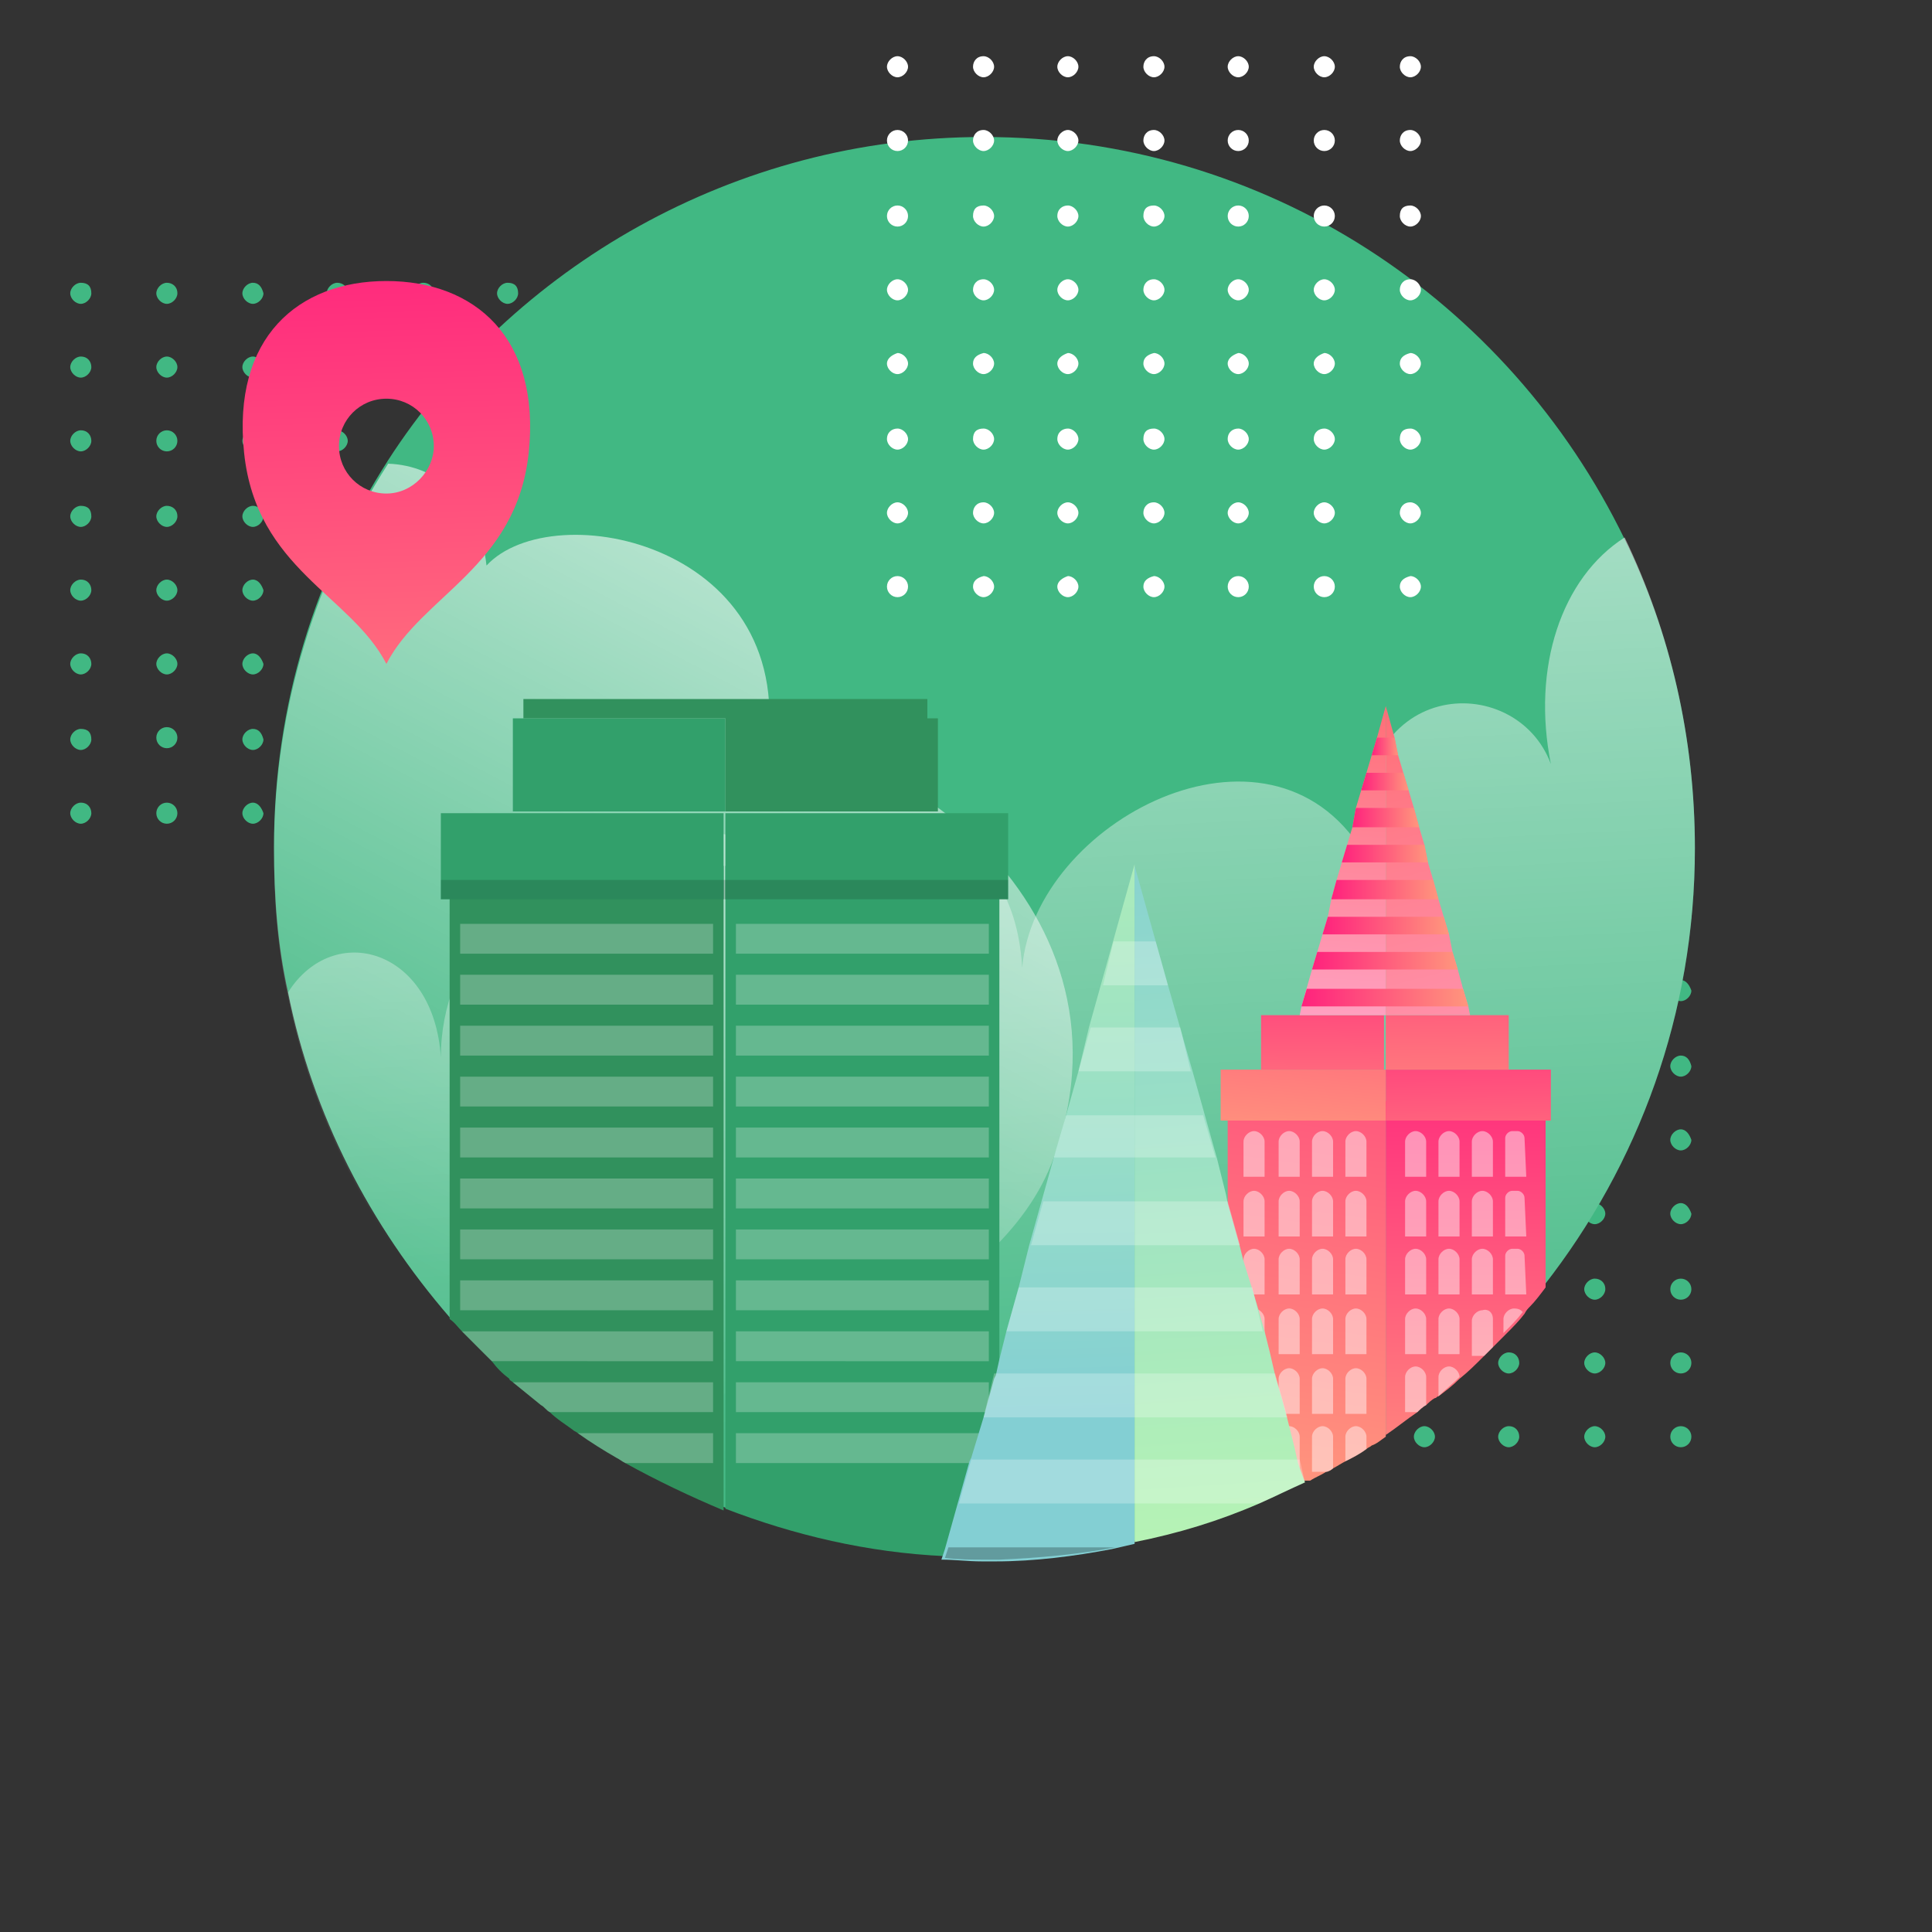 <svg version="1.1" id="Layer_1" xmlns="http://www.w3.org/2000/svg" x="0" y="0" viewBox="0 0 110 110" xml:space="preserve"><rect x="0" y="0" width="110" height="110" fill="#333333" stroke="none"/><style>.st1{fill:#41b883}.st4{fill:#31915d}.st5{fill:#32a06b}.st7{opacity:.25}.st8{fill:#fff}</style><path d="M77.2 17.8c5.1 4.3 7.2 12 7.9 19 .7 7 0 13.3-.9 20.8-.8 7.5-1.7 16.1-6.3 20.5-4.7 4.3-13.2 4.3-21 3.4-7.8-1-14.9-2.9-19.8-7.1s-7.6-10.8-10.7-17.9c-3.2-7.1-6.8-14.6-5.2-20.7 1.6-6.1 8.5-10.8 15.3-14.6 6.7-3.8 13.3-6.7 20.5-7.7 7.2-1.1 15.1-.1 20.2 4.3z" fill="#f2f4f8"/><path class="st1" d="M4.6 16.1c-.3 0-.6.3-.6.6s.3.6.6.6.6-.3.6-.6c0-.4-.2-.6-.6-.6zm4.9 0c-.3 0-.6.3-.6.6s.3.6.6.6.6-.3.6-.6c0-.4-.3-.6-.6-.6zm4.9 0c-.3 0-.6.3-.6.6s.3.6.6.6.6-.3.6-.6c-.1-.4-.3-.6-.6-.6zm4.8 0c-.3 0-.6.3-.6.6s.3.6.6.6.6-.3.6-.6c0-.4-.3-.6-.6-.6zm4.9 0c-.3 0-.6.3-.6.6s.3.6.6.6.6-.3.6-.6c0-.4-.3-.6-.6-.6zm4.8 0c-.3 0-.6.3-.6.6s.3.6.6.6.6-.3.6-.6c0-.4-.2-.6-.6-.6zm4.9 1.1c.3 0 .6-.3.6-.6s-.3-.6-.6-.6-.6.3-.6.6c0 .4.3.6.6.6zM4.6 20.3c-.3 0-.6.3-.6.6s.3.6.6.6.6-.3.6-.6-.2-.6-.6-.6zm4.9 0c-.3 0-.6.3-.6.6s.3.6.6.6.6-.3.6-.6-.3-.6-.6-.6zm4.9 0c-.3 0-.6.3-.6.6s.3.6.6.6.6-.3.6-.6c-.1-.3-.3-.6-.6-.6zm4.8 0c-.3 0-.6.3-.6.6s.3.6.6.6.6-.3.6-.6-.3-.6-.6-.6zm4.9 0c-.3 0-.6.3-.6.6s.3.6.6.6.6-.3.6-.6-.3-.6-.6-.6zm4.8 0c-.3 0-.6.3-.6.6s.3.6.6.6.6-.3.6-.6-.2-.6-.6-.6zm4.9 0c-.3 0-.6.3-.6.6s.3.6.6.6.6-.3.6-.6-.3-.6-.6-.6zM4.6 24.5c-.3 0-.6.3-.6.6s.3.6.6.6.6-.3.6-.6-.2-.6-.6-.6z"/><circle class="st1" cx="9.5" cy="25.1" r=".6"/><path class="st1" d="M14.4 24.5c-.3 0-.6.3-.6.6s.3.6.6.6.6-.3.6-.6-.3-.6-.6-.6zm4.8 0c-.3 0-.6.3-.6.6s.3.6.6.6.6-.3.6-.6-.3-.6-.6-.6zm4.9 0c-.3 0-.6.3-.6.6s.3.6.6.6.6-.3.6-.6-.3-.6-.6-.6zm4.8 0c-.3 0-.6.3-.6.6s.3.6.6.6.6-.3.6-.6-.2-.6-.6-.6z"/><circle class="st1" cx="33.8" cy="25.1" r=".6"/><path class="st1" d="M4.6 28.8c-.3 0-.6.3-.6.6s.3.6.6.6.6-.3.6-.6c0-.4-.2-.6-.6-.6zm4.9 0c-.3 0-.6.3-.6.6s.3.6.6.6.6-.3.6-.6c0-.4-.3-.6-.6-.6zm4.9 0c-.3 0-.6.3-.6.6s.3.6.6.6.6-.3.6-.6c-.1-.4-.3-.6-.6-.6zm4.8 0c-.3 0-.6.3-.6.6s.3.6.6.6.6-.3.6-.6c0-.4-.3-.6-.6-.6zm4.9 0c-.3 0-.6.3-.6.6s.3.6.6.6.6-.3.6-.6c0-.4-.3-.6-.6-.6zm4.8 0c-.3 0-.6.3-.6.6s.3.6.6.6.6-.3.6-.6c0-.4-.2-.6-.6-.6zm4.9 0c-.3 0-.6.3-.6.6s.3.6.6.6.6-.3.6-.6c0-.4-.3-.6-.6-.6zM4.6 33c-.3 0-.6.3-.6.6s.3.6.6.6.6-.3.6-.6-.2-.6-.6-.6zm4.9 0c-.3 0-.6.3-.6.6s.3.6.6.6.6-.3.6-.6-.3-.6-.6-.6zm4.9 0c-.3 0-.6.3-.6.6s.3.6.6.6.6-.3.6-.6c-.1-.3-.3-.6-.6-.6zm4.8 0c-.3 0-.6.3-.6.6s.3.6.6.6.6-.3.6-.6-.3-.6-.6-.6zm4.9 0c-.3 0-.6.3-.6.6s.3.6.6.6.6-.3.6-.6-.3-.6-.6-.6zm4.8 0c-.3 0-.6.3-.6.6s.3.6.6.6.6-.3.6-.6-.2-.6-.6-.6zm4.9 0c-.3 0-.6.3-.6.6s.3.6.6.6.6-.3.6-.6-.3-.6-.6-.6zM4.6 37.2c-.3 0-.6.3-.6.6s.3.6.6.6.6-.3.6-.6-.2-.6-.6-.6zm4.9 0c-.3 0-.6.3-.6.6s.3.6.6.6.6-.3.6-.6-.3-.6-.6-.6zm4.9 0c-.3 0-.6.3-.6.6s.3.6.6.6.6-.3.6-.6c-.1-.3-.3-.6-.6-.6zm4.8 0c-.3 0-.6.3-.6.6s.3.6.6.6.6-.3.6-.6-.3-.6-.6-.6zm4.9 0c-.3 0-.6.3-.6.6s.3.6.6.6.6-.3.6-.6-.3-.6-.6-.6zm4.8 0c-.3 0-.6.3-.6.6s.3.6.6.6.6-.3.6-.6-.2-.6-.6-.6zm4.9 0c-.3 0-.6.3-.6.6s.3.6.6.6.6-.3.6-.6-.3-.6-.6-.6zM4.6 41.5c-.3 0-.6.3-.6.6s.3.6.6.6.6-.3.6-.6c0-.4-.2-.6-.6-.6z"/><circle class="st1" cx="9.5" cy="42" r=".6"/><path class="st1" d="M14.4 41.5c-.3 0-.6.3-.6.6s.3.6.6.6.6-.3.6-.6c-.1-.4-.3-.6-.6-.6zm4.8 0c-.3 0-.6.3-.6.6s.3.6.6.6.6-.3.6-.6c0-.4-.3-.6-.6-.6zm4.9 0c-.3 0-.6.3-.6.6s.3.6.6.6.6-.3.6-.6c0-.4-.3-.6-.6-.6zm4.8 0c-.3 0-.6.3-.6.6s.3.6.6.6.6-.3.6-.6c0-.4-.2-.6-.6-.6z"/><circle class="st1" cx="33.8" cy="42" r=".6"/><path class="st1" d="M4.6 45.7c-.3 0-.6.3-.6.6s.3.6.6.6.6-.3.6-.6-.2-.6-.6-.6z"/><circle class="st1" cx="9.5" cy="46.3" r=".6"/><path class="st1" d="M14.4 45.7c-.3 0-.6.3-.6.6s.3.6.6.6.6-.3.6-.6c-.1-.3-.3-.6-.6-.6zm4.8 0c-.3 0-.6.3-.6.6s.3.6.6.6.6-.3.6-.6-.3-.6-.6-.6zm4.9 0c-.3 0-.6.3-.6.6s.3.6.6.6.6-.3.6-.6-.3-.6-.6-.6zm4.8 0c-.3 0-.6.3-.6.6s.3.6.6.6.6-.3.6-.6-.2-.6-.6-.6z"/><circle class="st1" cx="33.8" cy="46.3" r=".6"/><path class="st1" d="M66.5 51.6c-.3 0-.6.3-.6.6s.3.6.6.6.6-.3.6-.6-.3-.6-.6-.6zm4.9 0c-.3 0-.6.3-.6.6s.3.6.6.6.6-.3.6-.6c-.1-.3-.3-.6-.6-.6zm4.8 0c-.3 0-.6.3-.6.6s.3.6.6.6.6-.3.6-.6-.3-.6-.6-.6zm4.9 0c-.3 0-.6.3-.6.6s.3.6.6.6.6-.3.6-.6-.3-.6-.6-.6zm4.8 0c-.3 0-.6.3-.6.6s.3.6.6.6.6-.3.6-.6-.2-.6-.6-.6zm4.9 0c-.3 0-.6.3-.6.6s.3.6.6.6.6-.3.6-.6-.3-.6-.6-.6zm4.9 1.2c.3 0 .6-.3.6-.6s-.3-.6-.6-.6-.6.3-.6.6.2.6.6.6zm-29.2 3c-.3 0-.6.3-.6.6s.3.6.6.6.6-.3.6-.6-.3-.6-.6-.6zm4.9 0c-.3 0-.6.3-.6.6s.3.6.6.6.6-.3.6-.6c-.1-.3-.3-.6-.6-.6zm4.8 0c-.3 0-.6.3-.6.6s.3.6.6.6.6-.3.6-.6-.3-.6-.6-.6zm4.9 0c-.3 0-.6.3-.6.6s.3.6.6.6.6-.3.6-.6-.3-.6-.6-.6zm4.8 0c-.3 0-.6.3-.6.6s.3.6.6.6.6-.3.6-.6-.2-.6-.6-.6zm4.9 0c-.3 0-.6.3-.6.6s.3.6.6.6.6-.3.6-.6-.3-.6-.6-.6zm4.9 0c-.3 0-.6.3-.6.6s.3.6.6.6.6-.3.6-.6c-.1-.3-.3-.6-.6-.6zm-29.2 4.3c-.3 0-.6.3-.6.6s.3.6.6.6.6-.3.6-.6c0-.4-.3-.6-.6-.6zm4.9 0c-.3 0-.6.3-.6.6s.3.6.6.6.6-.3.6-.6c-.1-.4-.3-.6-.6-.6zm4.8 0c-.3 0-.6.3-.6.6s.3.6.6.6.6-.3.6-.6c0-.4-.3-.6-.6-.6zm4.9 0c-.3 0-.6.3-.6.6s.3.6.6.6.6-.3.6-.6c0-.4-.3-.6-.6-.6zm4.8 0c-.3 0-.6.3-.6.6s.3.6.6.6.6-.3.6-.6c0-.4-.2-.6-.6-.6zm4.9 0c-.3 0-.6.3-.6.6s.3.6.6.6.6-.3.6-.6c0-.4-.3-.6-.6-.6zm4.9 0c-.3 0-.6.3-.6.6s.3.6.6.6.6-.3.6-.6c-.1-.4-.3-.6-.6-.6zm-29.2 4.2c-.3 0-.6.3-.6.6s.3.6.6.6.6-.3.6-.6-.3-.6-.6-.6zm4.9 0c-.3 0-.6.3-.6.6s.3.6.6.6.6-.3.6-.6c-.1-.3-.3-.6-.6-.6zm4.8 0c-.3 0-.6.3-.6.6s.3.6.6.6.6-.3.6-.6-.3-.6-.6-.6zm4.9 0c-.3 0-.6.3-.6.6s.3.6.6.6.6-.3.6-.6-.3-.6-.6-.6zm4.8 0c-.3 0-.6.3-.6.6s.3.6.6.6.6-.3.6-.6-.2-.6-.6-.6zm4.9 0c-.3 0-.6.3-.6.6s.3.6.6.6.6-.3.6-.6-.3-.6-.6-.6zm4.9 0c-.3 0-.6.3-.6.6s.3.6.6.6.6-.3.6-.6c-.1-.3-.3-.6-.6-.6zm-29.2 4.2c-.3 0-.6.3-.6.6s.3.6.6.6.6-.3.6-.6-.3-.6-.6-.6zm4.9 0c-.3 0-.6.3-.6.6s.3.6.6.6.6-.3.6-.6c-.1-.3-.3-.6-.6-.6zm4.8 0c-.3 0-.6.3-.6.6s.3.6.6.6.6-.3.6-.6-.3-.6-.6-.6zm4.9 0c-.3 0-.6.3-.6.6s.3.6.6.6.6-.3.6-.6-.3-.6-.6-.6zm4.8 0c-.3 0-.6.3-.6.6s.3.6.6.6.6-.3.6-.6-.2-.6-.6-.6zm4.9 0c-.3 0-.6.3-.6.6s.3.6.6.6.6-.3.6-.6-.3-.6-.6-.6zm4.9 0c-.3 0-.6.3-.6.6s.3.6.6.6.6-.3.6-.6c-.1-.3-.3-.6-.6-.6zm-29.2 4.3c-.3 0-.6.3-.6.6s.3.6.6.6.6-.3.6-.6c0-.4-.3-.6-.6-.6z"/><circle class="st1" cx="71.4" cy="73.4" r=".6"/><path class="st1" d="M76.2 72.8c-.3 0-.6.3-.6.6s.3.6.6.6.6-.3.6-.6c0-.4-.3-.6-.6-.6zm4.9 0c-.3 0-.6.3-.6.6s.3.6.6.6.6-.3.6-.6c0-.4-.3-.6-.6-.6zm4.8 0c-.3 0-.6.3-.6.6s.3.6.6.6.6-.3.6-.6c0-.4-.2-.6-.6-.6zm4.9 0c-.3 0-.6.3-.6.6s.3.6.6.6.6-.3.6-.6c0-.4-.3-.6-.6-.6z"/><circle class="st1" cx="95.7" cy="73.4" r=".6"/><path class="st1" d="M66.5 77c-.3 0-.6.3-.6.6s.3.6.6.6.6-.3.6-.6-.3-.6-.6-.6z"/><circle class="st1" cx="71.4" cy="77.6" r=".6"/><path class="st1" d="M76.2 77c-.3 0-.6.3-.6.6s.3.6.6.6.6-.3.6-.6-.3-.6-.6-.6zm4.9 0c-.3 0-.6.3-.6.6s.3.6.6.6.6-.3.6-.6-.3-.6-.6-.6zm4.8 0c-.3 0-.6.3-.6.6s.3.6.6.6.6-.3.6-.6-.2-.6-.6-.6zm4.9 0c-.3 0-.6.3-.6.6s.3.6.6.6.6-.3.6-.6-.3-.6-.6-.6z"/><circle class="st1" cx="95.7" cy="77.6" r=".6"/><path class="st1" d="M66.5 81.2c-.3 0-.6.3-.6.6s.3.6.6.6.6-.3.6-.6-.3-.6-.6-.6z"/><circle class="st1" cx="71.4" cy="81.8" r=".6"/><path class="st1" d="M76.2 81.2c-.3 0-.6.3-.6.6s.3.6.6.6.6-.3.6-.6-.3-.6-.6-.6zm4.9 0c-.3 0-.6.3-.6.6s.3.6.6.6.6-.3.6-.6-.3-.6-.6-.6zm4.8 0c-.3 0-.6.3-.6.6s.3.6.6.6.6-.3.6-.6-.2-.6-.6-.6zm4.9 0c-.3 0-.6.3-.6.6s.3.6.6.6.6-.3.6-.6-.3-.6-.6-.6z"/><circle class="st1" cx="95.7" cy="81.8" r=".6"/><path class="st1" d="M96.5 48.3c0 9.4-3.2 18-8.6 24.9-.3.4-.6.8-.9 1.1-.8.9-1.6 1.8-2.4 2.6-.9.9-1.9 1.8-2.9 2.6-.9.7-1.9 1.5-2.8 2.1-.3.2-.5.4-.8.5-1.2.7-2.3 1.4-3.6 2.1-.1 0-.1.1-.2.1-.9.4-1.7.8-2.6 1.2-2.3 1-4.6 1.7-7.1 2.2l-1.2.2c-2.1.4-4.3.6-6.6.7H56c-.8 0-1.5 0-2.3-.1-4.4-.2-8.6-1.2-12.5-2.7-2.1-.8-4.2-1.8-6.1-3-.7-.4-1.4-.8-2-1.3-.2-.1-.3-.2-.5-.3-.6-.4-1.2-.9-1.8-1.3L29 78.4c-1.2-1.1-2.3-2.2-3.4-3.4-4.5-5.2-7.8-11.5-9.2-18.5-.6-2.7-.8-5.4-.8-8.3 0-8.1 2.4-15.6 6.5-22C29.2 15.2 41.8 7.8 56 7.8c16.1 0 29.9 9.3 36.5 22.9 2.6 5.3 4 11.3 4 17.6z"/><linearGradient id="SVGID_1_" gradientUnits="userSpaceOnUse" x1="26.573" y1="38.366" x2="59.826" y2="101.598" gradientTransform="matrix(1 0 0 -1 0 112)"><stop offset="0" stop-color="#fff" stop-opacity="0"/><stop offset="1" stop-color="#fff"/></linearGradient><path d="M60 65.9c-3 8.4-16 13.2-26.9 15.8-.2-.1-.3-.2-.5-.3-.6-.4-1.2-.9-1.8-1.3L29 78.6c-1.2-1.1-2.3-2.2-3.4-3.4-4.5-5.2-7.8-11.5-9.2-18.5-.6-2.7-.8-5.4-.8-8.3 0-8.1 2.4-15.6 6.5-22 2.8.1 5.2 2.1 5.6 5.8 3.8-4.1 18-1.2 15.9 10.9C49 40.9 65.4 51 60 65.9z" fill="url(#SVGID_1_)"/><linearGradient id="SVGID_2_" gradientUnits="userSpaceOnUse" x1="58.208" y1="25.054" x2="52.924" y2="130.498" gradientTransform="matrix(1 0 0 -1 0 112)"><stop offset="0" stop-color="#fff" stop-opacity="0"/><stop offset="1" stop-color="#fff"/></linearGradient><path d="M96.5 48.3c0 9.4-3.2 18-8.6 24.9-.3.4-.6.8-.9 1.1-.8.9-1.6 1.8-2.4 2.6-.9.9-1.9 1.8-2.9 2.6-.9.7-1.9 1.5-2.8 2.1-.3.2-.5.4-.8.5-1.2.7-2.3 1.4-3.6 2.1-.1 0-.1.1-.2.1-.9.4-1.7.8-2.6 1.2-2.3 1-4.6 1.7-7.1 2.2l-1.2.2c-2.1.4-4.3.6-6.6.7H56c-.8 0-1.5 0-2.3-.1-4.4-.2-8.6-1.2-12.5-2.7-2.1-.8-4.2-1.8-6.1-3-.9-.5-1.7-1.1-2.5-1.6-.6-.4-1.2-.9-1.8-1.3L29 78.4c-1.2-1.1-2.3-2.2-3.4-3.4-4.5-5.2-7.8-11.5-9.2-18.5 2.6-4.1 8.3-2.5 8.7 3.7 0-11.9 18.3-18.4 22.2-7.1.6-6.9 10.3-7.9 10.9 2 .7-8.3 14-15.3 19.4-6.6-.8-10 8.7-10.4 10.7-5-1.1-5.5.6-10.6 4.2-12.9 2.6 5.4 4 11.4 4 17.7z" fill="url(#SVGID_2_)"/><path class="st4" d="M41.2 49.3V86c-1.9-.8-3.8-1.7-5.6-2.7-.2-.1-.3-.2-.5-.3-.7-.4-1.5-.9-2.2-1.4-.1-.1-.2-.1-.3-.2-.4-.3-.9-.6-1.3-1-.2-.1-.3-.3-.5-.4-.5-.4-1.1-.9-1.6-1.3-.1-.1-.2-.1-.2-.2-.4-.3-.7-.6-1-1l-1.7-1.7c-.2-.2-.4-.5-.7-.7V49.3h15.6z"/><path class="st5" d="M56.9 49.3v39.4h-.8c-.8 0-1.5 0-2.3-.1-4.4-.2-8.6-1.2-12.5-2.7V49.3h15.6zm-31.8-3h16.1v4.9H25.1z"/><path class="st5" d="M41.3 46.3h16.1v4.9H41.3z"/><path opacity=".15" d="M25.1 50.1h32.3v1.1H25.1z"/><path class="st5" d="M29.2 40.9h12.1v5.3H29.2z"/><path class="st4" d="M41.3 40.9h12.1v5.3H41.3zm-11.5-1.1h23v1.1h-23z"/><g class="st7"><path class="st8" d="M26.2 52.6h14.4v1.7H26.2zm0 2.9h14.4v1.7H26.2zm0 2.9h14.4v1.7H26.2zm0 2.9h14.4V63H26.2zm0 2.9h14.4v1.7H26.2zm0 2.9h14.4v1.7H26.2zm0 2.9h14.4v1.7H26.2zm0 2.9h14.4v1.7H26.2zm14.4 2.9v1.7H28l-1.7-1.7h14.3zm0 2.9v1.7h-9.3c-.2-.1-.3-.3-.5-.4-.5-.4-1.1-.9-1.6-1.3h11.4zm0 2.9v1.7h-5c-.2-.1-.3-.2-.5-.3-.7-.4-1.5-.9-2.2-1.4h7.7z"/></g><g class="st7"><path class="st8" d="M41.9 52.6h14.4v1.7H41.9zm0 2.9h14.4v1.7H41.9zm0 2.9h14.4v1.7H41.9zm0 2.9h14.4V63H41.9zm0 2.9h14.4v1.7H41.9zm0 2.9h14.4v1.7H41.9zm0 2.9h14.4v1.7H41.9zm0 2.9h14.4v1.7H41.9zm0 2.9h14.4v1.7H41.9zm0 2.9h14.4v1.7H41.9zm0 2.9h14.4v1.7H41.9z"/></g><linearGradient id="SVGID_3_" gradientUnits="userSpaceOnUse" x1="78.519" y1="69.387" x2="72.659" y2="27.226" gradientTransform="matrix(1 0 0 -1 0 112)"><stop offset="0" stop-color="#ff227d"/><stop offset="1" stop-color="#ff967d"/></linearGradient><path d="M78.9 62.7v19.1c-.3.2-.5.4-.8.5-.1.1-.2.1-.3.2-.4.3-.8.5-1.2.7-.2.1-.5.3-.7.4-.1.1-.3.2-.4.2-.3.2-.6.3-.9.5h-4.7V62.7h9z" fill="url(#SVGID_3_)"/><linearGradient id="SVGID_4_" gradientUnits="userSpaceOnUse" x1="83.566" y1="53.222" x2="83.21" y2="24.863" gradientTransform="matrix(1 0 0 -1 0 112)"><stop offset="0" stop-color="#ff227d"/><stop offset="1" stop-color="#ff967d"/></linearGradient><path d="M88 62.7v10.6c-.3.4-.6.8-.9 1.1-.1.1-.2.2-.3.4-.3.4-.7.8-1.1 1.2l-.7.7-.4.4-.1.1c-.5.5-.9.9-1.4 1.3-.4.4-.8.7-1.2 1-.1 0-.1.1-.2.1-.2.1-.4.3-.5.4-.2.1-.4.3-.5.4-.6.4-1.2.9-1.8 1.3v-19H88z" fill="url(#SVGID_4_)"/><linearGradient id="SVGID_5_" gradientUnits="userSpaceOnUse" x1="75.594" y1="65.9" x2="73.929" y2="46.488" gradientTransform="matrix(1 0 0 -1 0 112)"><stop offset="0" stop-color="#ff227d"/><stop offset="1" stop-color="#ff967d"/></linearGradient><path fill="url(#SVGID_5_)" d="M69.5 60.9h9.4v2.9h-9.4z"/><linearGradient id="SVGID_6_" gradientUnits="userSpaceOnUse" x1="83.523" y1="56.151" x2="83.695" y2="41.62" gradientTransform="matrix(1 0 0 -1 0 112)"><stop offset="0" stop-color="#ff227d"/><stop offset="1" stop-color="#ff967d"/></linearGradient><path fill="url(#SVGID_6_)" d="M78.9 60.9h9.4v2.9h-9.4z"/><linearGradient id="SVGID_7_" gradientUnits="userSpaceOnUse" x1="75.363" y1="60.065" x2="75.234" y2="44.903" gradientTransform="matrix(1 0 0 -1 0 112)"><stop offset="0" stop-color="#ff227d"/><stop offset="1" stop-color="#ff967d"/></linearGradient><path fill="url(#SVGID_7_)" d="M71.8 57.8h7v3.1h-7z"/><linearGradient id="SVGID_8_" gradientUnits="userSpaceOnUse" x1="82.318" y1="63.565" x2="82.447" y2="46.378" gradientTransform="matrix(1 0 0 -1 0 112)"><stop offset="0" stop-color="#ff227d"/><stop offset="1" stop-color="#ff967d"/></linearGradient><path fill="url(#SVGID_8_)" d="M78.9 57.8h7v3.1h-7z"/><path d="M72 67h-1.2v-2c0-.3.3-.6.6-.6s.6.3.6.6v2zm2 0h-1.2v-2c0-.3.3-.6.6-.6s.6.3.6.6v2zm1.9 0h-1.2v-2c0-.3.3-.6.6-.6s.6.3.6.6v2zm1.9 0h-1.2v-2c0-.3.3-.6.6-.6s.6.3.6.6v2zM72 70.4h-1.2v-2c0-.3.3-.6.6-.6s.6.3.6.6v2zm2 0h-1.2v-2c0-.3.3-.6.6-.6s.6.3.6.6v2zm1.9 0h-1.2v-2c0-.3.3-.6.6-.6s.6.3.6.6v2zm1.9 0h-1.2v-2c0-.3.3-.6.6-.6s.6.3.6.6v2zM72 73.7h-1.2v-2c0-.3.3-.6.6-.6s.6.3.6.6v2zm2 0h-1.2v-2c0-.3.3-.6.6-.6s.6.3.6.6v2zm1.9 0h-1.2v-2c0-.3.3-.6.6-.6s.6.3.6.6v2zm1.9 0h-1.2v-2c0-.3.3-.6.6-.6s.6.3.6.6v2zM72 77.1h-1.2v-2c0-.3.3-.6.6-.6s.6.3.6.6v2zm2 0h-1.2v-2c0-.3.3-.6.6-.6s.6.3.6.6v2zm1.9 0h-1.2v-2c0-.3.3-.6.6-.6s.6.3.6.6v2zm1.9 0h-1.2v-2c0-.3.3-.6.6-.6s.6.3.6.6v2zM72 80.5h-1.2v-2c0-.3.3-.6.6-.6s.6.3.6.6v2zm2 0h-1.2v-2c0-.3.3-.6.6-.6s.6.3.6.6v2zm1.9 0h-1.2v-2c0-.3.3-.6.6-.6s.6.3.6.6v2zm1.9 0h-1.2v-2c0-.3.3-.6.6-.6s.6.3.6.6v2zM72 83.8h-1.2v-2c0-.3.3-.6.6-.6s.6.3.6.6v2zm2 0h-1.2v-2c0-.3.3-.6.6-.6s.6.3.6.6v2zm1.9-2v1.8c-.1.1-.3.2-.4.2h-.8v-2c0-.3.3-.6.6-.6s.6.3.6.6zm1.9 0v.7c-.4.3-.8.5-1.2.7v-1.4c0-.3.3-.6.6-.6s.6.3.6.6zM81.2 67H80v-2c0-.3.3-.6.6-.6s.6.3.6.6v2zm1.9 0h-1.2v-2c0-.3.3-.6.6-.6s.6.3.6.6v2zm1.9 0h-1.2v-2c0-.3.3-.6.6-.6s.6.3.6.6v2zm1.9 0h-1.2v-2.2c0-.2.2-.4.4-.4h.3c.2 0 .4.2.4.4l.1 2.2zm-5.7 3.4H80v-2c0-.3.3-.6.6-.6s.6.3.6.6v2zm1.9 0h-1.2v-2c0-.3.3-.6.6-.6s.6.3.6.6v2zm1.9 0h-1.2v-2c0-.3.3-.6.6-.6s.6.3.6.6v2zm1.9 0h-1.2v-2.2c0-.2.2-.4.4-.4h.3c.2 0 .4.2.4.4l.1 2.2zm-5.7 3.3H80v-2c0-.3.3-.6.6-.6s.6.3.6.6v2zm1.9 0h-1.2v-2c0-.3.3-.6.6-.6s.6.3.6.6v2zm1.9 0h-1.2v-2c0-.3.3-.6.6-.6s.6.3.6.6v2zm1.9 0h-1.2v-2.2c0-.2.2-.4.4-.4h.3c.2 0 .4.2.4.4l.1 2.2zm-5.7 3.4H80v-2c0-.3.3-.6.6-.6s.6.3.6.6v2zm1.9 0h-1.2v-2c0-.3.3-.6.6-.6s.6.3.6.6v2zm1.9-2v1.6l-.4.4-.1.1h-.7v-2c0-.3.3-.6.6-.6.3-.1.6.1.6.5zm1.7-.4c-.3.4-.7.8-1.1 1.2v-.8c0-.3.3-.6.6-.6s.4.1.5.2zm-5.5 3.7V80c-.2.1-.4.3-.5.4H80v-2c0-.3.3-.6.6-.6s.6.3.6.6zm1.9 0c-.4.4-.8.7-1.2 1.1v-1.1c0-.3.3-.6.6-.6s.6.3.6.6z" opacity=".45" fill="#fff"/><linearGradient id="SVGID_9_" gradientUnits="userSpaceOnUse" x1="77.64" y1="73.789" x2="76.434" y2="53.932" gradientTransform="matrix(1 0 0 -1 0 112)"><stop offset="0" stop-color="#ff696f"/><stop offset="1" stop-color="#ffa1c1"/></linearGradient><path fill="url(#SVGID_9_)" d="M78.9 40.2v17.6H74l.1-.5.6-2.1.3-1 .3-1 .3-1 .2-1 .3-1.1.3-1 .3-1 .3-1 .2-1.1.3-1 .6-2 .3-1z"/><linearGradient id="SVGID_10_" gradientUnits="userSpaceOnUse" x1="76.211" y1="73.99" x2="83.62" y2="45.26" gradientTransform="matrix(1 0 0 -1 0 112)"><stop offset="0" stop-color="#ff696f"/><stop offset="1" stop-color="#ffa1c1"/></linearGradient><path fill="url(#SVGID_10_)" d="M83.7 57.8h-4.8V40.2l.5 1.8.2 1 .6 2 .3 1 .3 1.1.3 1 .2 1 .3 1 .3 1.1.3 1 .3 1 .2 1 .3 1 .3 1.1.3 1z"/><linearGradient id="SVGID_11_" gradientUnits="userSpaceOnUse" x1="78.093" y1="69.5" x2="79.638" y2="69.5" gradientTransform="matrix(1 0 0 -1 0 112)"><stop offset="0" stop-color="#ff227d"/><stop offset="1" stop-color="#ff967d"/></linearGradient><path fill="url(#SVGID_11_)" d="M79.6 43h-1.5l.3-1h1z"/><linearGradient id="SVGID_12_" gradientUnits="userSpaceOnUse" x1="77.527" y1="67.5" x2="80.203" y2="67.5" gradientTransform="matrix(1 0 0 -1 0 112)"><stop offset="0" stop-color="#ff227d"/><stop offset="1" stop-color="#ff967d"/></linearGradient><path fill="url(#SVGID_12_)" d="M80.2 45h-2.7l.3-1h2.1z"/><linearGradient id="SVGID_13_" gradientUnits="userSpaceOnUse" x1="76.962" y1="65.45" x2="80.769" y2="65.45" gradientTransform="matrix(1 0 0 -1 0 112)"><stop offset="0" stop-color="#ff227d"/><stop offset="1" stop-color="#ff967d"/></linearGradient><path fill="url(#SVGID_13_)" d="M80.8 47.1H77l.2-1.1h3.3z"/><linearGradient id="SVGID_14_" gradientUnits="userSpaceOnUse" x1="76.4" y1="63.4" x2="81.338" y2="63.4" gradientTransform="matrix(1 0 0 -1 0 112)"><stop offset="0" stop-color="#ff227d"/><stop offset="1" stop-color="#ff967d"/></linearGradient><path fill="url(#SVGID_14_)" d="M81.3 49.1h-4.9l.3-1h4.4z"/><linearGradient id="SVGID_15_" gradientUnits="userSpaceOnUse" x1="75.831" y1="61.35" x2="81.899" y2="61.35" gradientTransform="matrix(1 0 0 -1 0 112)"><stop offset="0" stop-color="#ff227d"/><stop offset="1" stop-color="#ff967d"/></linearGradient><path fill="url(#SVGID_15_)" d="M81.9 51.2h-6.1l.3-1.1h5.5z"/><linearGradient id="SVGID_16_" gradientUnits="userSpaceOnUse" x1="75.268" y1="59.3" x2="82.468" y2="59.3" gradientTransform="matrix(1 0 0 -1 0 112)"><stop offset="0" stop-color="#ff227d"/><stop offset="1" stop-color="#ff967d"/></linearGradient><path fill="url(#SVGID_16_)" d="M82.5 53.2h-7.2l.3-1h6.6z"/><linearGradient id="SVGID_17_" gradientUnits="userSpaceOnUse" x1="74.7" y1="57.3" x2="83.025" y2="57.3" gradientTransform="matrix(1 0 0 -1 0 112)"><stop offset="0" stop-color="#ff227d"/><stop offset="1" stop-color="#ff967d"/></linearGradient><path fill="url(#SVGID_17_)" d="M83 55.2h-8.3l.3-1h7.7z"/><linearGradient id="SVGID_18_" gradientUnits="userSpaceOnUse" x1="74.137" y1="55.2" x2="83.593" y2="55.2" gradientTransform="matrix(1 0 0 -1 0 112)"><stop offset="0" stop-color="#ff227d"/><stop offset="1" stop-color="#ff967d"/></linearGradient><path fill="url(#SVGID_18_)" d="M83.6 57.3h-9.5l.3-1h8.9z"/><linearGradient id="SVGID_19_" gradientUnits="userSpaceOnUse" x1="58.162" y1="83.594" x2="59.368" y2="31.389" gradientTransform="matrix(1 0 0 -1 0 112)"><stop offset="0" stop-color="#c7ffab"/><stop offset="1" stop-color="#83cfd3"/></linearGradient><path d="M64.6 87.9V49.2l-1.2 4.3-.7 2.5-.7 2.5-.6 2.5-.7 2.5-.7 2.4-.7 2.5-.7 2.5-.6 2.4-.7 2.5-.4 1.6-.2.9-.1.2-.6 2.2-.7 2.3-.1.2-.7 2.5-.7 2.5-.2.6c.8 0 1.5.1 2.3.1h.8c2.2 0 4.5-.3 6.6-.7l1.3-.3z" fill="url(#SVGID_19_)"/><linearGradient id="SVGID_20_" gradientUnits="userSpaceOnUse" x1="70.466" y1="9.989" x2="66.771" y2="67.874" gradientTransform="matrix(1 0 0 -1 0 112)"><stop offset="0" stop-color="#c7ffab"/><stop offset="1" stop-color="#83cfd3"/></linearGradient><path d="M74.3 84.4c-.9.4-1.7.8-2.6 1.2-2.3 1-4.6 1.7-7.1 2.2V49.3l1.2 4.3.7 2.5 1.4 4.9.7 2.5.7 2.5.5 2 .1.5.2.7.5 1.8.2.8.5 1.6.3 1 .4 1.4.3 1.2.3 1.3.4 1.4.3 1.1.4 1.6.2.9.4 1.1z" fill="url(#SVGID_20_)"/><path d="M66.5 56.1h-3.7l.6-2.5h2.4zm1.3 4.9h-6.4l.7-2.5h5.1zm1.4 4.9H60l.7-2.4h7.8zm1.4 5H58.7l.7-2.5h10.5zm1.3 4.9H57.3l.7-2.5h13.3zm1.4 4.9H56l.6-2.5h16zm1 3.7c-.9.4-1.7.8-2.6 1.2H54.6l.7-2.5H74l.3 1.3z" opacity=".25" fill="#fff"/><path d="M63.5 88.1c-2.1.4-4.3.6-6.6.7h-.8c-.8 0-1.5 0-2.3-.1l.2-.6h9.5z" opacity=".25"/><path class="st8" d="M50.5 3.8c0 .3.3.6.6.6s.6-.3.6-.6-.3-.6-.6-.6-.6.3-.6.6zm4.9 0c0 .3.3.6.6.6s.6-.3.6-.6-.3-.6-.6-.6c-.4 0-.6.3-.6.6zm4.8 0c0 .3.3.6.6.6s.6-.3.6-.6-.3-.6-.6-.6-.6.3-.6.6zm4.9 0c0 .3.3.6.6.6s.6-.3.6-.6-.3-.6-.6-.6c-.4 0-.6.3-.6.6zm4.8 0c0 .3.3.6.6.6s.6-.3.6-.6-.3-.6-.6-.6-.6.3-.6.6zm4.9 0c0 .3.3.6.6.6s.6-.3.6-.6-.3-.6-.6-.6-.6.3-.6.6zm4.9 0c0 .3.3.6.6.6s.6-.3.6-.6-.3-.6-.6-.6c-.4 0-.6.3-.6.6z"/><circle class="st8" cx="51.1" cy="8" r=".6"/><path class="st8" d="M55.4 8c0 .3.3.6.6.6s.6-.3.6-.6-.3-.6-.6-.6c-.4 0-.6.3-.6.6zm4.8 0c0 .3.3.6.6.6s.6-.3.6-.6-.3-.6-.6-.6-.6.3-.6.6zm4.9 0c0 .3.3.6.6.6s.6-.3.6-.6-.3-.6-.6-.6c-.4 0-.6.3-.6.6z"/><circle class="st8" cx="70.5" cy="8" r=".6"/><circle class="st8" cx="75.4" cy="8" r=".6"/><path class="st8" d="M79.7 8c0 .3.3.6.6.6s.6-.3.6-.6-.3-.6-.6-.6c-.4 0-.6.3-.6.6z"/><circle class="st8" cx="51.1" cy="12.3" r=".6"/><path class="st8" d="M55.4 12.3c0 .3.3.6.6.6s.6-.3.6-.6-.3-.6-.6-.6c-.4 0-.6.2-.6.6zm4.8 0c0 .3.3.6.6.6s.6-.3.6-.6-.3-.6-.6-.6-.6.2-.6.6zm4.9 0c0 .3.3.6.6.6s.6-.3.6-.6-.3-.6-.6-.6c-.4 0-.6.2-.6.6z"/><circle class="st8" cx="70.5" cy="12.3" r=".6"/><circle class="st8" cx="75.4" cy="12.3" r=".6"/><path class="st8" d="M79.7 12.3c0 .3.3.6.6.6s.6-.3.6-.6-.3-.6-.6-.6c-.4 0-.6.2-.6.6zm-29.2 4.2c0 .3.3.6.6.6s.6-.3.6-.6-.3-.6-.6-.6-.6.3-.6.6zm4.9 0c0 .3.3.6.6.6s.6-.3.6-.6-.3-.6-.6-.6c-.4 0-.6.3-.6.6zm4.8 0c0 .3.3.6.6.6s.6-.3.6-.6-.3-.6-.6-.6-.6.3-.6.6zm4.9 0c0 .3.3.6.6.6s.6-.3.6-.6-.3-.6-.6-.6c-.4 0-.6.3-.6.6zm4.8 0c0 .3.3.6.6.6s.6-.3.6-.6-.3-.6-.6-.6-.6.3-.6.6zm4.9 0c0 .3.3.6.6.6s.6-.3.6-.6-.3-.6-.6-.6-.6.3-.6.6zm4.9 0c0 .3.3.6.6.6s.6-.3.6-.6-.3-.6-.6-.6c-.4 0-.6.3-.6.6zm-29.2 4.2c0 .3.3.6.6.6s.6-.3.6-.6-.3-.6-.6-.6c-.3.1-.6.3-.6.6zm4.9 0c0 .3.3.6.6.6s.6-.3.6-.6-.3-.6-.6-.6c-.4.1-.6.3-.6.6zm4.8 0c0 .3.3.6.6.6s.6-.3.6-.6-.3-.6-.6-.6c-.3.1-.6.3-.6.6zm4.9 0c0 .3.3.6.6.6s.6-.3.6-.6-.3-.6-.6-.6c-.4.1-.6.3-.6.6zm4.8 0c0 .3.3.6.6.6s.6-.3.6-.6-.3-.6-.6-.6c-.3.1-.6.3-.6.6zm4.9 0c0 .3.3.6.6.6s.6-.3.6-.6-.3-.6-.6-.6c-.3.1-.6.3-.6.6zm4.9 0c0 .3.3.6.6.6s.6-.3.6-.6-.3-.6-.6-.6c-.4.1-.6.3-.6.6zM50.5 25c0 .3.3.6.6.6s.6-.3.6-.6-.3-.6-.6-.6-.6.2-.6.6zm4.9 0c0 .3.3.6.6.6s.6-.3.6-.6-.3-.6-.6-.6c-.4 0-.6.2-.6.6zm4.8 0c0 .3.3.6.6.6s.6-.3.6-.6-.3-.6-.6-.6-.6.2-.6.6zm4.9 0c0 .3.3.6.6.6s.6-.3.6-.6-.3-.6-.6-.6c-.4 0-.6.2-.6.6zm4.8 0c0 .3.3.6.6.6s.6-.3.6-.6-.3-.6-.6-.6-.6.2-.6.6zm4.9 0c0 .3.3.6.6.6s.6-.3.6-.6-.3-.6-.6-.6-.6.2-.6.6zm4.9 0c0 .3.3.6.6.6s.6-.3.6-.6-.3-.6-.6-.6c-.4 0-.6.2-.6.6zm-29.2 4.2c0 .3.3.6.6.6s.6-.3.6-.6-.3-.6-.6-.6-.6.3-.6.6zm4.9 0c0 .3.3.6.6.6s.6-.3.6-.6-.3-.6-.6-.6c-.4 0-.6.3-.6.6zm4.8 0c0 .3.3.6.6.6s.6-.3.6-.6-.3-.6-.6-.6-.6.3-.6.6zm4.9 0c0 .3.3.6.6.6s.6-.3.6-.6-.3-.6-.6-.6c-.4 0-.6.3-.6.6zm4.8 0c0 .3.3.6.6.6s.6-.3.6-.6-.3-.6-.6-.6-.6.3-.6.6zm4.9 0c0 .3.3.6.6.6s.6-.3.6-.6-.3-.6-.6-.6-.6.3-.6.6zm4.9 0c0 .3.3.6.6.6s.6-.3.6-.6-.3-.6-.6-.6c-.4 0-.6.3-.6.6z"/><circle class="st8" cx="51.1" cy="33.4" r=".6"/><path class="st8" d="M55.4 33.4c0 .3.3.6.6.6s.6-.3.6-.6-.3-.6-.6-.6c-.4.1-.6.3-.6.6zm4.8 0c0 .3.3.6.6.6s.6-.3.6-.6-.3-.6-.6-.6c-.3.1-.6.3-.6.6zm4.9 0c0 .3.3.6.6.6s.6-.3.6-.6-.3-.6-.6-.6c-.4.1-.6.3-.6.6z"/><circle class="st8" cx="70.5" cy="33.4" r=".6"/><circle class="st8" cx="75.4" cy="33.4" r=".6"/><path class="st8" d="M79.7 33.4c0 .3.3.6.6.6s.6-.3.6-.6-.3-.6-.6-.6c-.4.1-.6.3-.6.6z"/><linearGradient id="SVGID_21_" gradientUnits="userSpaceOnUse" x1="21.671" y1="99.239" x2="22.819" y2="59.037" gradientTransform="matrix(1 0 0 -1 0 112)"><stop offset="0" stop-color="#ff227d"/><stop offset="1" stop-color="#ff967d"/></linearGradient><path d="M22 16c-5 0-8.8 3.2-8.1 9.8s6.1 8.1 8.1 12c2-3.9 7.4-5.5 8.1-12C30.8 19.2 27 16 22 16zm0 12.1c-1.5 0-2.7-1.2-2.7-2.7s1.2-2.7 2.7-2.7 2.7 1.2 2.7 2.7c0 1.4-1.2 2.7-2.7 2.7z" fill="url(#SVGID_21_)"/></svg>
